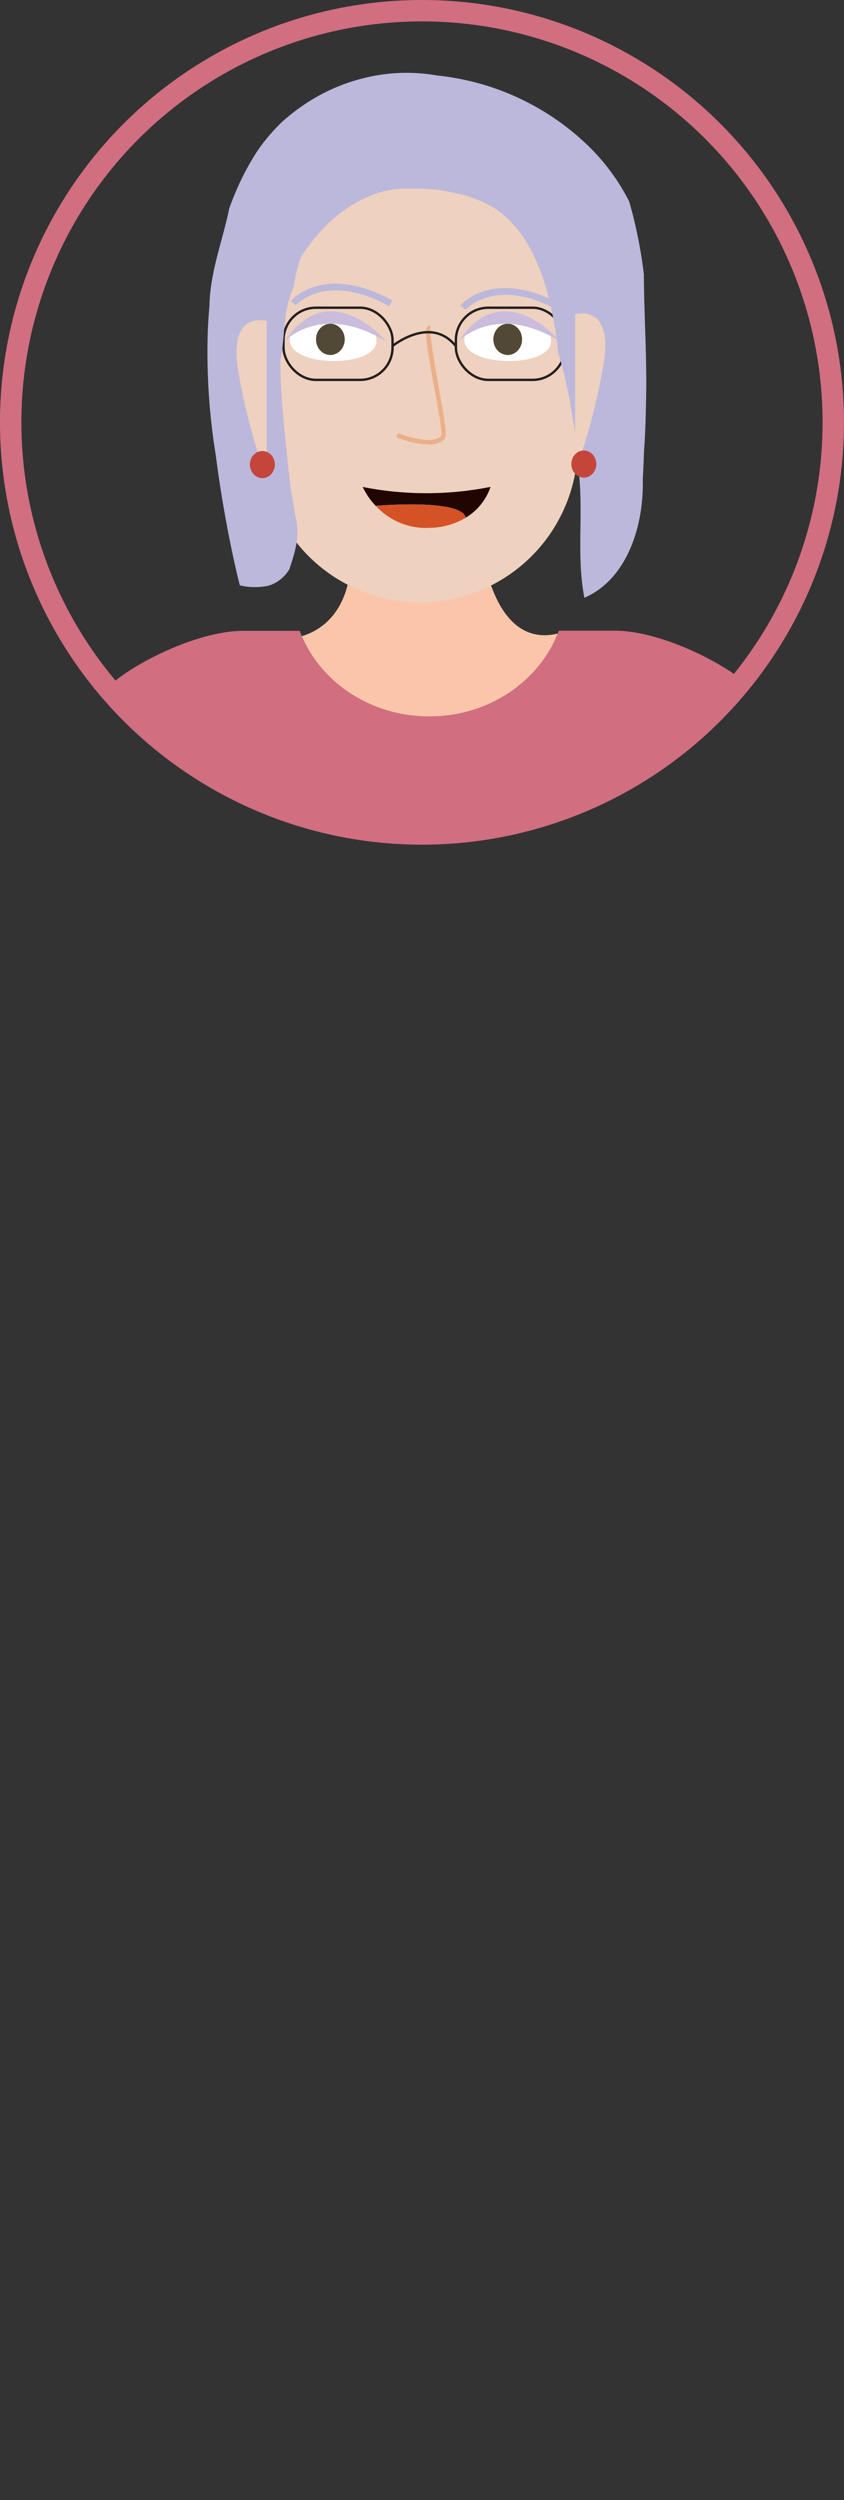 <svg xmlns="http://www.w3.org/2000/svg" xmlns:xlink="http://www.w3.org/1999/xlink" viewBox="0 0 223.67 662.01"><rect x="0" y="0" width="223.67" height="662.01" fill="#333333" stroke="none"/><defs><style>.cls-1,.cls-13,.cls-7{fill:none;stroke-miterlimit:10;}.cls-1{stroke:#d16e80;stroke-width:5.67px;}.cls-2{clip-path:url(#clip-path);}.cls-3{fill:#eed1bf;}.cls-4{fill:#fbc5aa;}.cls-5{fill:#d8dcec;}.cls-6{fill:#074368;}.cls-7{stroke:#c1c0db;stroke-width:1.01px;}.cls-8{fill:#fff;}.cls-9{fill:#514835;}.cls-10{fill:#cabcdc;}.cls-11{fill:#ebaf89;}.cls-12{fill:#bbb8dc;}.cls-13{stroke:#231f20;stroke-width:0.63px;}.cls-14{fill:#c4463a;}.cls-15{fill:#200600;}.cls-16{fill:#d55227;}.cls-17{fill:#d16e80;}</style><clipPath id="clip-path"><circle class="cls-1" cx="111.83" cy="111.83" r="109"/></clipPath></defs><g id="Layer_2" data-name="Layer 2"><g id="Avatar"><g class="cls-2"><path id="Koza" class="cls-3" d="M24.48,347.78s-5.89,46.38,25.89,51V346.65Z"/><path id="Koza-2" data-name="Koza" class="cls-3" d="M198.88,353s5.89,46.38-25.9,51V351.83Z"/><path id="Vrat" class="cls-4" d="M147.83,167.76c-5.1,12.81-18.42,22-34.07,22-15.37,0-28.5-8.84-33.8-21.31,4-1.14,12.58-5.35,13.09-20.48h35.3S131.59,171.71,147.83,167.76Z"/><path class="cls-5" d="M9.07,365.66l51.93-2V216.51s-12-61-30.45-27.88Q15.22,281.18,9.07,365.66Z"/><path class="cls-5" d="M217.49,365.66l-51.93-2V216.51s12-61,30.45-27.88Q211.34,281.18,217.49,365.66Z"/><path id="Koza-3" data-name="Koza" class="cls-3" d="M99,637.71,68.3,641.88c3.61-2.34,5.93-4.17,5.93-4.17Z"/><path id="Koza-4" data-name="Koza" class="cls-3" d="M165.71,641.88,135,637.71h24.77S162.11,639.54,165.71,641.88Z"/><path id="cevlje" class="cls-6" d="M99,637.71V658.1H84v-5.82s-33.06,12.16-47.57,9.29c0,0-16.55-2.23,8.86-11.39,19-6.85,22.83-8.27,22.83-8.27l.17,0h0Z"/><path id="cevlje-2" data-name="cevlje" class="cls-6" d="M197.58,661.57c-14.5,2.87-47.57-9.29-47.57-9.29v5.82H135V637.71l30.69,4.17h0l.17,0s3.83,1.42,22.84,8.27C214.13,659.34,197.58,661.57,197.58,661.57Z"/><path class="cls-7" d="M52.21,334.63c.14-12.11,61.31,48.44,119,0"/><path id="Koza-5" data-name="Koza" class="cls-3" d="M107.23,29.94h8.2a37.7,37.7,0,0,1,37.7,37.7V117.7a41.8,41.8,0,0,1-41.8,41.8h0a41.8,41.8,0,0,1-41.8-41.8V67.64A37.7,37.7,0,0,1,107.23,29.94Z"/><path class="cls-8" d="M99.78,90.3c.09-8-22.94-8.35-23-.3C76.67,97.27,99.7,97.57,99.78,90.3Z"/><path class="cls-8" d="M146.06,90.3c.09-8-22.93-8.35-23-.3C123,97.27,146,97.57,146.06,90.3Z"/><ellipse class="cls-9" cx="87.55" cy="89.86" rx="3.81" ry="4.14"/><ellipse class="cls-9" cx="134.55" cy="89.86" rx="3.81" ry="4.14"/><path id="Oci" class="cls-10" d="M75.32,90.47s9.78-10.67,27.09,0C102.41,90.47,87.36,72.4,75.32,90.47Z"/><path id="Oci-2" data-name="Oci" class="cls-10" d="M121.43,90.47s9.78-10.67,27.09,0C148.52,90.47,133.47,72.4,121.43,90.47Z"/><g id="Nos"><path class="cls-11" d="M113.44,117.7a25.86,25.86,0,0,1-8.42-1.91l.46-1.11c2.44,1,9.25,3.13,11.48.7.32-.83-.91-7.55-1.9-12.95-2.1-11.49-2.61-15.2-1.7-16a.81.81,0,0,1,.77-.2l-.3,1.16a.35.35,0,0,0,.38-.13c-.53,1,1,9.09,2,15,1.86,10.15,2.29,13.22,1.6,14A5.81,5.81,0,0,1,113.44,117.7Z"/></g><path id="Obrve" class="cls-12" d="M103.12,81.07c-16.86-9.24-24.66-.3-24.74-.21l-1.33-1.12c.35-.41,8.81-10.12,26.91-.2Z"/><path id="Obrve-2" data-name="Obrve" class="cls-12" d="M148.1,82.24C131.24,73,123.44,82,123.36,82L122,80.92c.35-.42,8.81-10.12,26.91-.2Z"/><g id="ocala"><rect class="cls-13" x="120.82" y="81.48" width="28.9" height="19.11" rx="8.59"/><rect class="cls-13" x="75.13" y="81.48" width="28.9" height="19.11" rx="8.59"/><path class="cls-13" d="M104,91.64s10.1-8.28,16.79,0"/><line class="cls-13" x1="69.53" y1="84.4" x2="75.13" y2="90.43"/><line class="cls-13" x1="153.12" y1="83.64" x2="149.72" y2="91.03"/></g><path id="Lasje" class="cls-12" d="M79.67,68.18c5.19-8,11.87-14.34,20.73-17.16a26.14,26.14,0,0,1,4.16-.89,23.3,23.3,0,0,1,4.26-.16,45.6,45.6,0,0,1,6,.18,47,47,0,0,1,6,1,26.42,26.42,0,0,1,5.08,1.51c14.12,4.83,19.12,21.13,21.35,35.29.3,1.85.52,3.67.67,5.44.43,1.41.83,2.81,1.21,4.21s.72,2.82,1,4.23c.64,2.84,1.16,5.71,1.58,8.64q.65,3.22,1,6.4c.24,2.12.38,4.24.45,6.36,1.71,11.77-.55,23.42,1.71,35.06,11.29-4.9,15.8-19,15.47-31.38.15-2.6.25-5.22.35-7.75.24-3.19.36-6.36.44-9.45s.16-6.4.14-9.59c-.06-9.57-.62-19-.63-27.44-.4-3.26-.91-6.51-1.56-9.73s-1.41-6.41-2.33-9.56a54.07,54.07,0,0,0-4.56-7.5,55.85,55.85,0,0,0-5.52-6.5A67.53,67.53,0,0,0,115.9,20a46.55,46.55,0,0,0-19.09.59,49,49,0,0,0-15.52,6.67,52.49,52.49,0,0,0-6.72,5.18,50.65,50.65,0,0,0-6,7,66.36,66.36,0,0,0-4.39,7.61c-.65,1.31-1.25,2.64-1.82,4s-1.1,2.72-1.6,4.1C59,63.81,55.66,72,55.51,81c-.2,2.18-.35,4.38-.44,6.58a169.49,169.49,0,0,0,2.11,32.93c.63,4.92,1.34,9.53,2.06,13.69C61.37,146.65,63.56,155,63.56,155a17.34,17.34,0,0,0,7.66.07,9.86,9.86,0,0,0,5.44-4.29c1.39-4.15,3.08-9.06,1.56-14.24-.33-2.54-.8-5-1.2-7.18-.31-2.78-.64-5.87-1-9.15-.61-6.14-1.28-12.41-1.58-18.67-.1-2.09-.15-4.18-.13-6.25,1.34-6.12.5-12.46,3.46-19.16A54.31,54.31,0,0,1,79.67,68.18Z"/><path id="Koza-6" data-name="Koza" class="cls-3" d="M152.42,83.22S162.9,80,159.85,97.08s-7.43,27.6-7.43,27.6Z"/><path id="Koza-7" data-name="Koza" class="cls-3" d="M70.66,85s-10.48-3.19-7.43,13.86,7.43,27.6,7.43,27.6Z"/><ellipse id="Uhani" class="cls-14" cx="69.53" cy="123.01" rx="3.31" ry="3.59"/><ellipse id="Uhani-2" data-name="Uhani" class="cls-14" cx="154.72" cy="122.88" rx="3.31" ry="3.59"/><path class="cls-15" d="M130,128.92a15.24,15.24,0,0,1-6.56,8.15c-1.24-5.12-23.8-3.13-23.88-3.13a19.27,19.27,0,0,1-3.44-5A86.89,86.89,0,0,0,130,128.92Z"/><path class="cls-16" d="M123.47,137.07h0a19.32,19.32,0,0,1-9.33,2.69,18.06,18.06,0,0,1-14.55-5.82C99.67,133.94,122.23,132,123.47,137.07Z"/><polygon class="cls-15" points="99.59 133.94 99.59 133.94 99.59 133.94 99.59 133.94"/><polygon id="Hlace" class="cls-6" points="183.69 361.05 183.69 388.99 160.94 637.72 134.97 637.72 118.52 433.94 99.05 637.72 71.86 637.72 50.88 388.99 50.88 361.05 183.69 361.05"/><path id="Majica" class="cls-17" d="M198.62,187.69c-4.83.58-10.78,7.47-16.38,24.68,0,4.95,2.85,36.81-7.21,51.12C172.86,286,180.88,338,183.68,361c-56.74,46.95-129,1.63-132.81,0,2.74-22.76,6.89-75.42,4.78-97.64-11.22-15.34-10.58-51.69-10.58-51.69-5.54-16.71-11.39-23.45-16.16-24-11.84-1.38,17.48-20.63,35.57-20.63H79.42q.26.69.54,1.35c5.3,12.47,18.43,21.31,33.8,21.31,15.65,0,29-9.15,34.07-22,.1-.23.19-.47.28-.7h14.94C181.14,167.06,210.46,186.31,198.62,187.69Z"/></g><circle class="cls-1" cx="111.83" cy="111.83" r="109"/></g></g></svg>